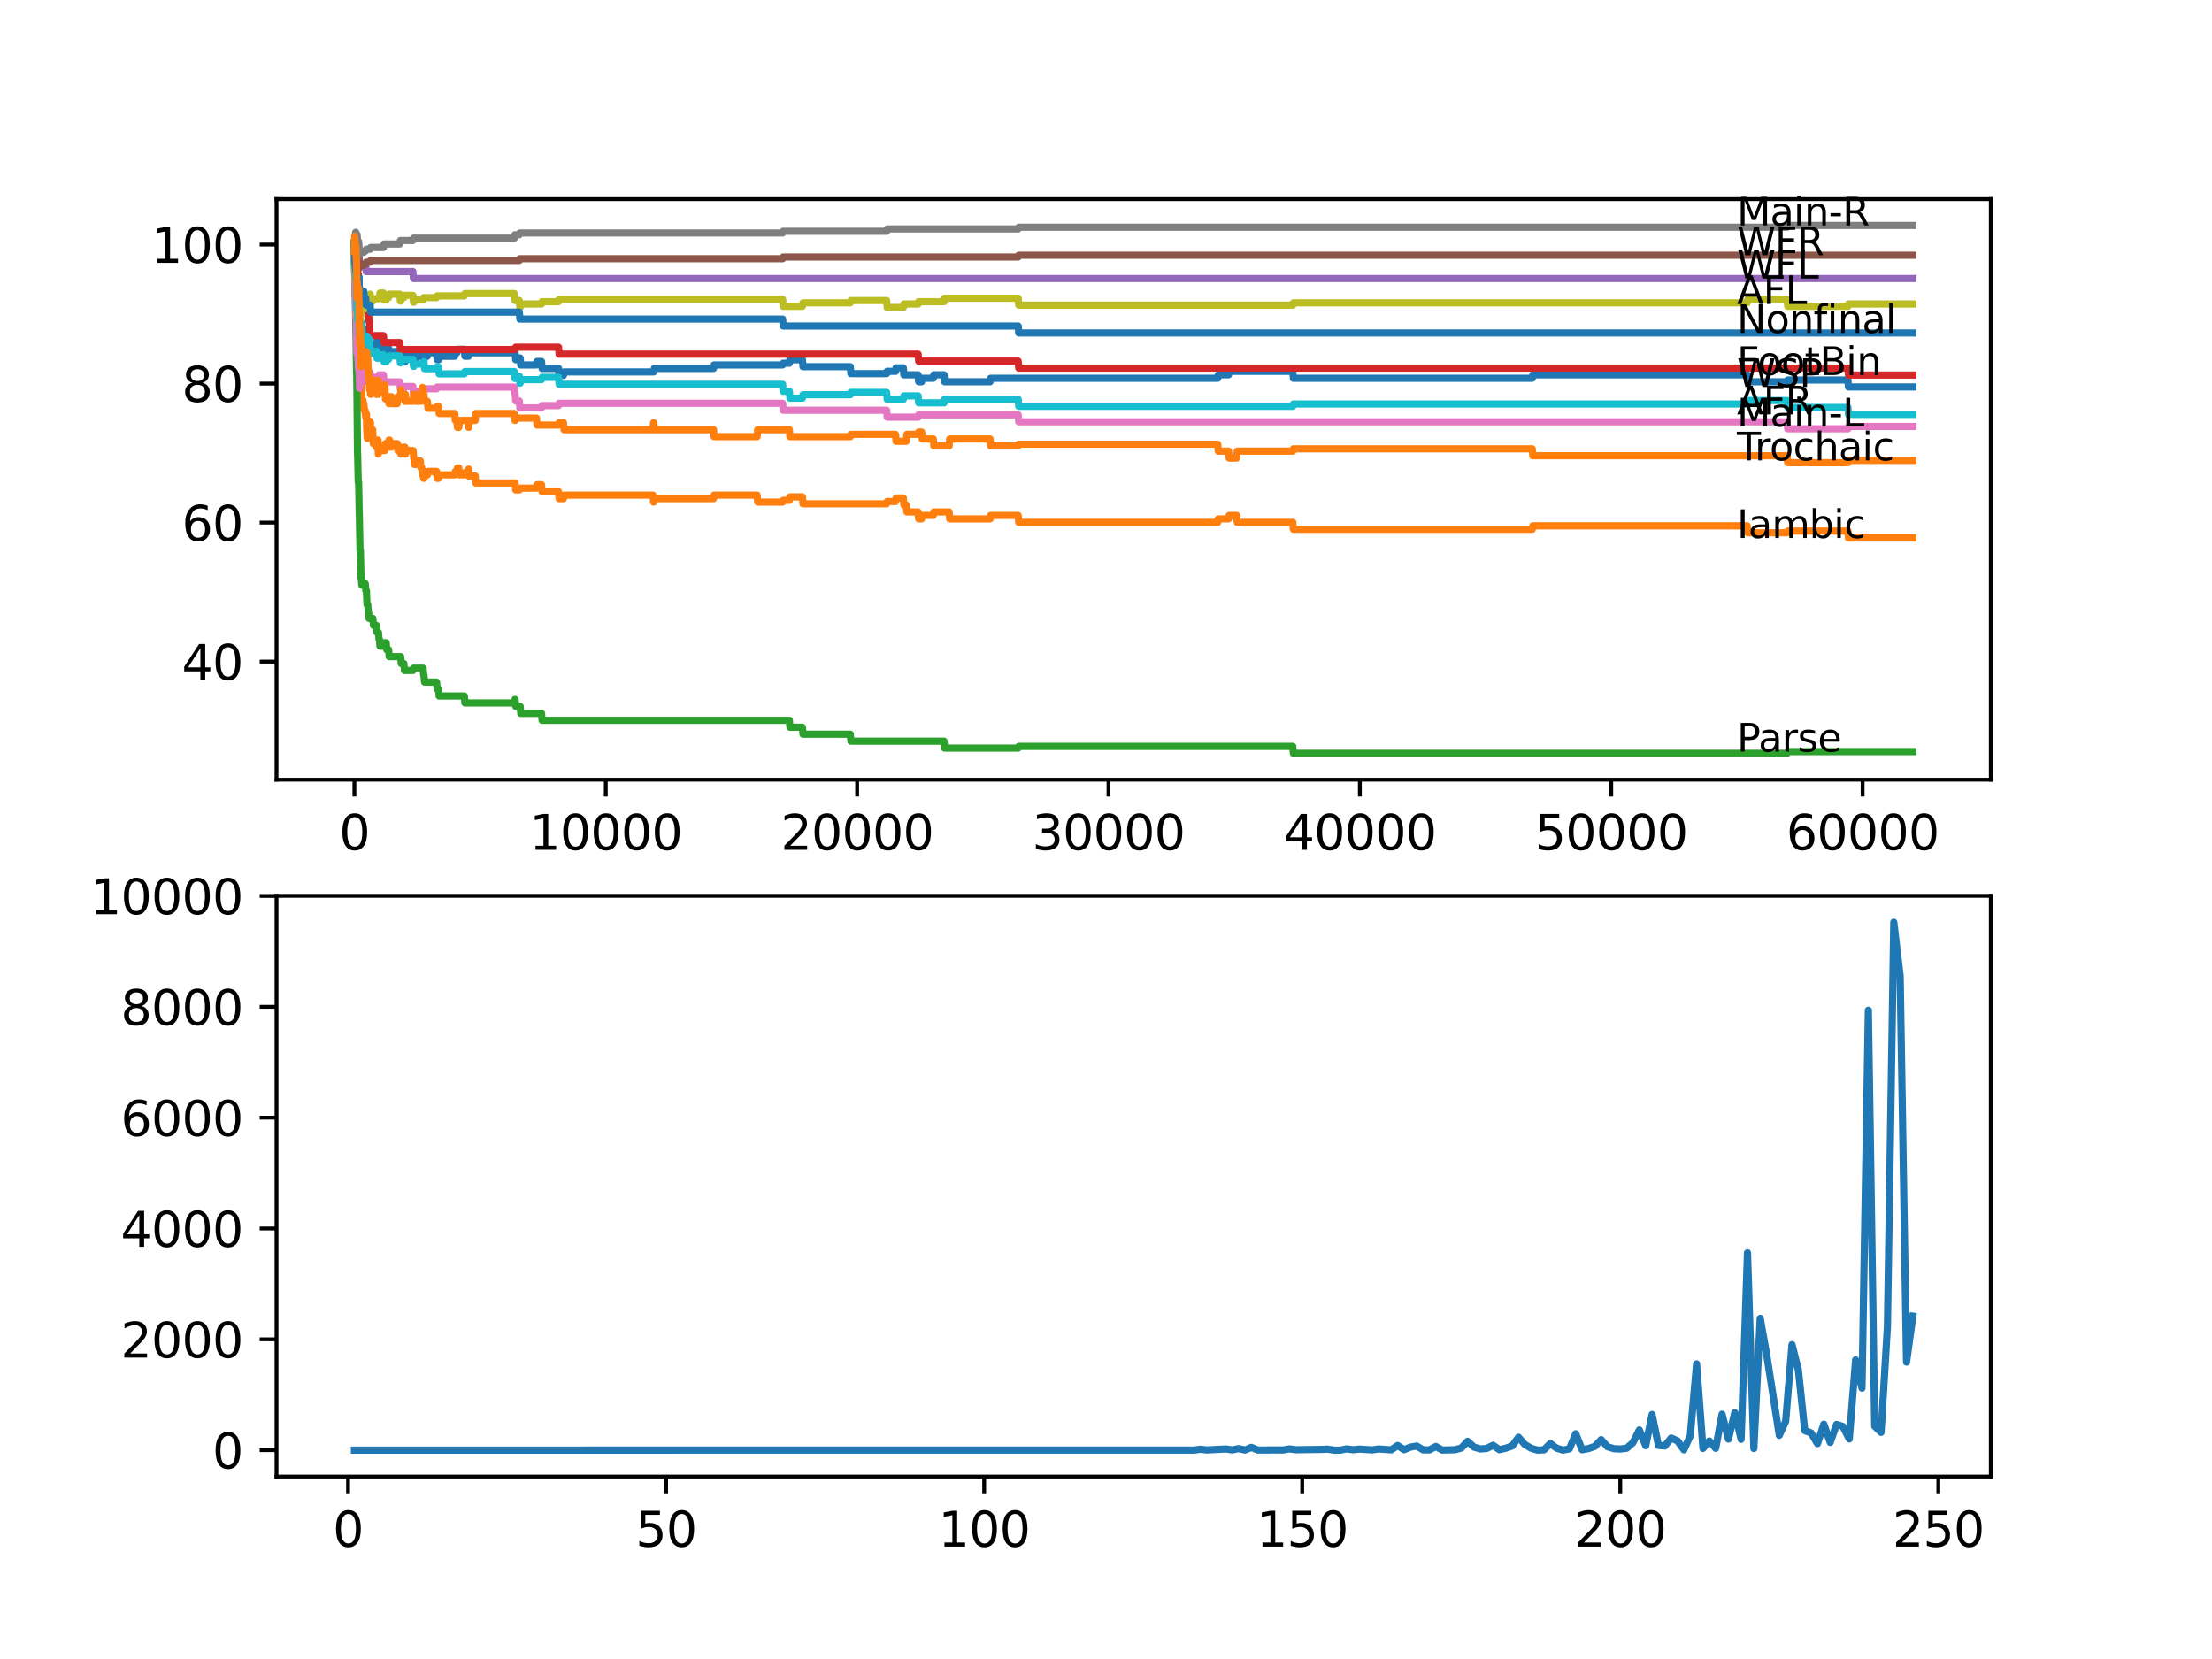 <?xml version="1.0" encoding="utf-8" standalone="no"?>
<!DOCTYPE svg PUBLIC "-//W3C//DTD SVG 1.1//EN"
  "http://www.w3.org/Graphics/SVG/1.1/DTD/svg11.dtd">
<svg xmlns:xlink="http://www.w3.org/1999/xlink" width="460.8pt" height="345.6pt" viewBox="0 0 460.8 345.6" xmlns="http://www.w3.org/2000/svg" version="1.1">
 <defs>
  <style type="text/css">*{stroke-linejoin: round; stroke-linecap: butt}</style>
 </defs>
 <g id="figure_1">
  <g id="patch_1">
   <path d="M 0 345.6 
L 460.8 345.6 
L 460.8 0 
L 0 0 
z
" style="fill: #ffffff"/>
  </g>
  <g id="axes_1">
   <g id="patch_2">
    <path d="M 57.6 162.432 
L 414.72 162.432 
L 414.72 41.472 
L 57.6 41.472 
z
" style="fill: #ffffff"/>
   </g>
   <g id="matplotlib.axis_1">
    <g id="xtick_1">
     <g id="line2d_1">
      <defs>
       <path id="mf651986907" d="M 0 0 
L 0 3.5 
" style="stroke: #000000; stroke-width: 0.8"/>
      </defs>
      <g>
       <use xlink:href="#mf651986907" x="73.827" y="162.432" style="stroke: #000000; stroke-width: 0.8"/>
      </g>
     </g>
     <g id="text_1">
      <!-- 0 -->
      <g transform="translate(70.646 177.03)scale(0.1 -0.1)">
       <defs>
        <path id="DejaVuSans-30" d="M 2034 4250 
Q 1547 4250 1301 3770 
Q 1056 3291 1056 2328 
Q 1056 1369 1301 889 
Q 1547 409 2034 409 
Q 2525 409 2770 889 
Q 3016 1369 3016 2328 
Q 3016 3291 2770 3770 
Q 2525 4250 2034 4250 
z
M 2034 4750 
Q 2819 4750 3233 4129 
Q 3647 3509 3647 2328 
Q 3647 1150 3233 529 
Q 2819 -91 2034 -91 
Q 1250 -91 836 529 
Q 422 1150 422 2328 
Q 422 3509 836 4129 
Q 1250 4750 2034 4750 
z
" transform="scale(0.016)"/>
       </defs>
       <use xlink:href="#DejaVuSans-30"/>
      </g>
     </g>
    </g>
    <g id="xtick_2">
     <g id="line2d_2">
      <g>
       <use xlink:href="#mf651986907" x="126.192" y="162.432" style="stroke: #000000; stroke-width: 0.8"/>
      </g>
     </g>
     <g id="text_2">
      <!-- 10000 -->
      <g transform="translate(110.286 177.03)scale(0.1 -0.1)">
       <defs>
        <path id="DejaVuSans-31" d="M 794 531 
L 1825 531 
L 1825 4091 
L 703 3866 
L 703 4441 
L 1819 4666 
L 2450 4666 
L 2450 531 
L 3481 531 
L 3481 0 
L 794 0 
L 794 531 
z
" transform="scale(0.016)"/>
       </defs>
       <use xlink:href="#DejaVuSans-31"/>
       <use xlink:href="#DejaVuSans-30" x="63.623"/>
       <use xlink:href="#DejaVuSans-30" x="127.246"/>
       <use xlink:href="#DejaVuSans-30" x="190.869"/>
       <use xlink:href="#DejaVuSans-30" x="254.492"/>
      </g>
     </g>
    </g>
    <g id="xtick_3">
     <g id="line2d_3">
      <g>
       <use xlink:href="#mf651986907" x="178.556" y="162.432" style="stroke: #000000; stroke-width: 0.8"/>
      </g>
     </g>
     <g id="text_3">
      <!-- 20000 -->
      <g transform="translate(162.65 177.03)scale(0.1 -0.1)">
       <defs>
        <path id="DejaVuSans-32" d="M 1228 531 
L 3431 531 
L 3431 0 
L 469 0 
L 469 531 
Q 828 903 1448 1529 
Q 2069 2156 2228 2338 
Q 2531 2678 2651 2914 
Q 2772 3150 2772 3378 
Q 2772 3750 2511 3984 
Q 2250 4219 1831 4219 
Q 1534 4219 1204 4116 
Q 875 4013 500 3803 
L 500 4441 
Q 881 4594 1212 4672 
Q 1544 4750 1819 4750 
Q 2544 4750 2975 4387 
Q 3406 4025 3406 3419 
Q 3406 3131 3298 2873 
Q 3191 2616 2906 2266 
Q 2828 2175 2409 1742 
Q 1991 1309 1228 531 
z
" transform="scale(0.016)"/>
       </defs>
       <use xlink:href="#DejaVuSans-32"/>
       <use xlink:href="#DejaVuSans-30" x="63.623"/>
       <use xlink:href="#DejaVuSans-30" x="127.246"/>
       <use xlink:href="#DejaVuSans-30" x="190.869"/>
       <use xlink:href="#DejaVuSans-30" x="254.492"/>
      </g>
     </g>
    </g>
    <g id="xtick_4">
     <g id="line2d_4">
      <g>
       <use xlink:href="#mf651986907" x="230.921" y="162.432" style="stroke: #000000; stroke-width: 0.8"/>
      </g>
     </g>
     <g id="text_4">
      <!-- 30000 -->
      <g transform="translate(215.015 177.03)scale(0.1 -0.1)">
       <defs>
        <path id="DejaVuSans-33" d="M 2597 2516 
Q 3050 2419 3304 2112 
Q 3559 1806 3559 1356 
Q 3559 666 3084 287 
Q 2609 -91 1734 -91 
Q 1441 -91 1130 -33 
Q 819 25 488 141 
L 488 750 
Q 750 597 1062 519 
Q 1375 441 1716 441 
Q 2309 441 2620 675 
Q 2931 909 2931 1356 
Q 2931 1769 2642 2001 
Q 2353 2234 1838 2234 
L 1294 2234 
L 1294 2753 
L 1863 2753 
Q 2328 2753 2575 2939 
Q 2822 3125 2822 3475 
Q 2822 3834 2567 4026 
Q 2313 4219 1838 4219 
Q 1578 4219 1281 4162 
Q 984 4106 628 3988 
L 628 4550 
Q 988 4650 1302 4700 
Q 1616 4750 1894 4750 
Q 2613 4750 3031 4423 
Q 3450 4097 3450 3541 
Q 3450 3153 3228 2886 
Q 3006 2619 2597 2516 
z
" transform="scale(0.016)"/>
       </defs>
       <use xlink:href="#DejaVuSans-33"/>
       <use xlink:href="#DejaVuSans-30" x="63.623"/>
       <use xlink:href="#DejaVuSans-30" x="127.246"/>
       <use xlink:href="#DejaVuSans-30" x="190.869"/>
       <use xlink:href="#DejaVuSans-30" x="254.492"/>
      </g>
     </g>
    </g>
    <g id="xtick_5">
     <g id="line2d_5">
      <g>
       <use xlink:href="#mf651986907" x="283.285" y="162.432" style="stroke: #000000; stroke-width: 0.8"/>
      </g>
     </g>
     <g id="text_5">
      <!-- 40000 -->
      <g transform="translate(267.379 177.03)scale(0.1 -0.1)">
       <defs>
        <path id="DejaVuSans-34" d="M 2419 4116 
L 825 1625 
L 2419 1625 
L 2419 4116 
z
M 2253 4666 
L 3047 4666 
L 3047 1625 
L 3713 1625 
L 3713 1100 
L 3047 1100 
L 3047 0 
L 2419 0 
L 2419 1100 
L 313 1100 
L 313 1709 
L 2253 4666 
z
" transform="scale(0.016)"/>
       </defs>
       <use xlink:href="#DejaVuSans-34"/>
       <use xlink:href="#DejaVuSans-30" x="63.623"/>
       <use xlink:href="#DejaVuSans-30" x="127.246"/>
       <use xlink:href="#DejaVuSans-30" x="190.869"/>
       <use xlink:href="#DejaVuSans-30" x="254.492"/>
      </g>
     </g>
    </g>
    <g id="xtick_6">
     <g id="line2d_6">
      <g>
       <use xlink:href="#mf651986907" x="335.65" y="162.432" style="stroke: #000000; stroke-width: 0.8"/>
      </g>
     </g>
     <g id="text_6">
      <!-- 50000 -->
      <g transform="translate(319.744 177.03)scale(0.1 -0.1)">
       <defs>
        <path id="DejaVuSans-35" d="M 691 4666 
L 3169 4666 
L 3169 4134 
L 1269 4134 
L 1269 2991 
Q 1406 3038 1543 3061 
Q 1681 3084 1819 3084 
Q 2600 3084 3056 2656 
Q 3513 2228 3513 1497 
Q 3513 744 3044 326 
Q 2575 -91 1722 -91 
Q 1428 -91 1123 -41 
Q 819 9 494 109 
L 494 744 
Q 775 591 1075 516 
Q 1375 441 1709 441 
Q 2250 441 2565 725 
Q 2881 1009 2881 1497 
Q 2881 1984 2565 2268 
Q 2250 2553 1709 2553 
Q 1456 2553 1204 2497 
Q 953 2441 691 2322 
L 691 4666 
z
" transform="scale(0.016)"/>
       </defs>
       <use xlink:href="#DejaVuSans-35"/>
       <use xlink:href="#DejaVuSans-30" x="63.623"/>
       <use xlink:href="#DejaVuSans-30" x="127.246"/>
       <use xlink:href="#DejaVuSans-30" x="190.869"/>
       <use xlink:href="#DejaVuSans-30" x="254.492"/>
      </g>
     </g>
    </g>
    <g id="xtick_7">
     <g id="line2d_7">
      <g>
       <use xlink:href="#mf651986907" x="388.014" y="162.432" style="stroke: #000000; stroke-width: 0.8"/>
      </g>
     </g>
     <g id="text_7">
      <!-- 60000 -->
      <g transform="translate(372.108 177.03)scale(0.1 -0.1)">
       <defs>
        <path id="DejaVuSans-36" d="M 2113 2584 
Q 1688 2584 1439 2293 
Q 1191 2003 1191 1497 
Q 1191 994 1439 701 
Q 1688 409 2113 409 
Q 2538 409 2786 701 
Q 3034 994 3034 1497 
Q 3034 2003 2786 2293 
Q 2538 2584 2113 2584 
z
M 3366 4563 
L 3366 3988 
Q 3128 4100 2886 4159 
Q 2644 4219 2406 4219 
Q 1781 4219 1451 3797 
Q 1122 3375 1075 2522 
Q 1259 2794 1537 2939 
Q 1816 3084 2150 3084 
Q 2853 3084 3261 2657 
Q 3669 2231 3669 1497 
Q 3669 778 3244 343 
Q 2819 -91 2113 -91 
Q 1303 -91 875 529 
Q 447 1150 447 2328 
Q 447 3434 972 4092 
Q 1497 4750 2381 4750 
Q 2619 4750 2861 4703 
Q 3103 4656 3366 4563 
z
" transform="scale(0.016)"/>
       </defs>
       <use xlink:href="#DejaVuSans-36"/>
       <use xlink:href="#DejaVuSans-30" x="63.623"/>
       <use xlink:href="#DejaVuSans-30" x="127.246"/>
       <use xlink:href="#DejaVuSans-30" x="190.869"/>
       <use xlink:href="#DejaVuSans-30" x="254.492"/>
      </g>
     </g>
    </g>
   </g>
   <g id="matplotlib.axis_2">
    <g id="ytick_1">
     <g id="line2d_8">
      <defs>
       <path id="m0653a0096f" d="M 0 0 
L -3.5 0 
" style="stroke: #000000; stroke-width: 0.8"/>
      </defs>
      <g>
       <use xlink:href="#m0653a0096f" x="57.6" y="137.822" style="stroke: #000000; stroke-width: 0.8"/>
      </g>
     </g>
     <g id="text_8">
      <!-- 40 -->
      <g transform="translate(37.875 141.622)scale(0.1 -0.1)">
       <use xlink:href="#DejaVuSans-34"/>
       <use xlink:href="#DejaVuSans-30" x="63.623"/>
      </g>
     </g>
    </g>
    <g id="ytick_2">
     <g id="line2d_9">
      <g>
       <use xlink:href="#m0653a0096f" x="57.6" y="108.865" style="stroke: #000000; stroke-width: 0.8"/>
      </g>
     </g>
     <g id="text_9">
      <!-- 60 -->
      <g transform="translate(37.875 112.665)scale(0.1 -0.1)">
       <use xlink:href="#DejaVuSans-36"/>
       <use xlink:href="#DejaVuSans-30" x="63.623"/>
      </g>
     </g>
    </g>
    <g id="ytick_3">
     <g id="line2d_10">
      <g>
       <use xlink:href="#m0653a0096f" x="57.6" y="79.909" style="stroke: #000000; stroke-width: 0.8"/>
      </g>
     </g>
     <g id="text_10">
      <!-- 80 -->
      <g transform="translate(37.875 83.708)scale(0.1 -0.1)">
       <defs>
        <path id="DejaVuSans-38" d="M 2034 2216 
Q 1584 2216 1326 1975 
Q 1069 1734 1069 1313 
Q 1069 891 1326 650 
Q 1584 409 2034 409 
Q 2484 409 2743 651 
Q 3003 894 3003 1313 
Q 3003 1734 2745 1975 
Q 2488 2216 2034 2216 
z
M 1403 2484 
Q 997 2584 770 2862 
Q 544 3141 544 3541 
Q 544 4100 942 4425 
Q 1341 4750 2034 4750 
Q 2731 4750 3128 4425 
Q 3525 4100 3525 3541 
Q 3525 3141 3298 2862 
Q 3072 2584 2669 2484 
Q 3125 2378 3379 2068 
Q 3634 1759 3634 1313 
Q 3634 634 3220 271 
Q 2806 -91 2034 -91 
Q 1263 -91 848 271 
Q 434 634 434 1313 
Q 434 1759 690 2068 
Q 947 2378 1403 2484 
z
M 1172 3481 
Q 1172 3119 1398 2916 
Q 1625 2713 2034 2713 
Q 2441 2713 2670 2916 
Q 2900 3119 2900 3481 
Q 2900 3844 2670 4047 
Q 2441 4250 2034 4250 
Q 1625 4250 1398 4047 
Q 1172 3844 1172 3481 
z
" transform="scale(0.016)"/>
       </defs>
       <use xlink:href="#DejaVuSans-38"/>
       <use xlink:href="#DejaVuSans-30" x="63.623"/>
      </g>
     </g>
    </g>
    <g id="ytick_4">
     <g id="line2d_11">
      <g>
       <use xlink:href="#m0653a0096f" x="57.6" y="50.952" style="stroke: #000000; stroke-width: 0.8"/>
      </g>
     </g>
     <g id="text_11">
      <!-- 100 -->
      <g transform="translate(31.512 54.751)scale(0.1 -0.1)">
       <use xlink:href="#DejaVuSans-31"/>
       <use xlink:href="#DejaVuSans-30" x="63.623"/>
       <use xlink:href="#DejaVuSans-30" x="127.246"/>
      </g>
     </g>
    </g>
   </g>
   <g id="line2d_12">
    <path d="M 73.833 52.4 
L 73.859 51.265 
L 73.885 55.126 
L 73.906 54.354 
L 74.026 58.818 
L 74.032 58.094 
L 74.084 61.835 
L 74.115 61.835 
L 74.121 61.835 
L 74.147 60.749 
L 74.215 62.921 
L 74.225 62.921 
L 74.346 58.094 
L 74.351 59.542 
L 74.435 64.61 
L 74.472 62.438 
L 74.482 62.438 
L 74.498 61.714 
L 74.534 64.61 
L 74.576 64.61 
L 74.582 64.61 
L 74.629 63.162 
L 74.697 66.058 
L 74.707 66.058 
L 74.77 64.489 
L 74.723 68.471 
L 74.807 67.095 
L 74.89 66.733 
L 74.817 68.181 
L 74.901 68.181 
L 74.911 68.181 
L 74.943 71.077 
L 75.021 68.905 
L 75.027 68.905 
L 75.089 68.181 
L 75.1 71.077 
L 75.126 70.353 
L 75.131 70.353 
L 75.152 72.525 
L 75.252 68.905 
L 75.262 68.905 
L 75.372 71.801 
L 75.377 71.077 
L 75.498 71.077 
L 75.613 70.353 
L 75.639 70.353 
L 75.755 69.629 
L 76.09 69.629 
L 76.111 71.077 
L 76.173 69.267 
L 76.194 69.267 
L 76.289 69.267 
L 76.331 68.543 
L 76.378 71.439 
L 76.383 71.439 
L 76.42 71.439 
L 76.493 70.715 
L 76.498 72.163 
L 76.524 72.163 
L 76.592 72.163 
L 76.598 71.439 
L 76.603 72.887 
L 76.702 72.163 
L 76.728 72.163 
L 76.77 71.439 
L 76.776 72.887 
L 76.833 72.887 
L 76.875 72.887 
L 76.975 71.439 
L 76.985 72.887 
L 77.09 72.887 
L 77.215 71.801 
L 77.671 71.801 
L 77.786 73.249 
L 77.959 73.249 
L 78.074 72.525 
L 78.383 72.525 
L 78.504 71.077 
L 78.797 71.077 
L 78.839 70.353 
L 78.844 71.801 
L 78.902 71.801 
L 79.038 71.801 
L 79.153 73.249 
L 80.169 73.249 
L 80.289 71.801 
L 80.446 71.801 
L 80.562 73.249 
L 80.907 73.249 
L 80.954 72.525 
L 80.96 73.972 
L 81.012 73.972 
L 81.536 73.972 
L 81.651 73.249 
L 83.473 73.249 
L 83.504 74.696 
L 83.583 73.972 
L 84.138 73.972 
L 84.253 75.42 
L 84.327 75.42 
L 84.442 74.696 
L 84.463 74.696 
L 84.578 73.972 
L 86.013 73.972 
L 86.128 73.49 
L 86.206 73.49 
L 86.322 74.938 
L 86.568 74.938 
L 86.683 74.214 
L 88.029 74.214 
L 88.139 73.49 
L 88.254 74.938 
L 88.322 74.938 
L 88.437 74.214 
L 89.034 74.214 
L 89.149 73.49 
L 90.945 73.49 
L 91.061 74.938 
L 91.364 74.938 
L 91.48 74.214 
L 94.731 74.214 
L 94.847 73.49 
L 95.182 73.49 
L 95.297 72.766 
L 96.726 72.766 
L 96.842 74.214 
L 97.606 74.214 
L 97.721 73.49 
L 107.315 73.49 
L 107.43 74.938 
L 108.184 74.938 
L 108.299 74.576 
L 108.362 74.576 
L 108.477 76.024 
L 111.76 76.024 
L 111.876 75.3 
L 112.808 75.3 
L 112.923 76.747 
L 116.353 76.747 
L 116.468 78.195 
L 117.379 78.195 
L 117.494 77.471 
L 136.188 77.471 
L 136.304 76.747 
L 148.646 76.747 
L 148.761 76.024 
L 163.036 76.024 
L 163.151 75.662 
L 164.439 75.662 
L 164.554 74.938 
L 167.162 74.938 
L 167.277 76.386 
L 177.137 76.386 
L 177.253 77.833 
L 184.704 77.833 
L 184.819 77.351 
L 186.553 77.351 
L 186.668 76.627 
L 188.181 76.627 
L 188.296 78.075 
L 191.26 78.075 
L 191.375 79.523 
L 191.993 79.523 
L 192.108 78.799 
L 194.423 78.799 
L 194.538 78.075 
L 196.664 78.075 
L 196.779 79.523 
L 206.247 79.523 
L 206.362 78.799 
L 253.673 78.799 
L 253.789 78.075 
L 255.935 78.075 
L 256.051 77.351 
L 269.315 77.351 
L 269.43 78.799 
L 319.197 78.799 
L 319.312 78.075 
L 363.974 78.075 
L 364.089 79.523 
L 372.295 79.523 
L 372.41 79.161 
L 384.956 79.161 
L 385.071 80.608 
L 398.487 80.608 
L 398.487 80.608 
" clip-path="url(#p593bdeb803)" style="fill: none; stroke: #1f77b4; stroke-width: 1.5; stroke-linecap: square"/>
   </g>
   <g id="line2d_13">
    <path d="M 73.833 50.952 
L 73.943 61.328 
L 73.974 60.604 
L 74.032 59.397 
L 74.037 60.845 
L 74.089 59.759 
L 74.11 59.759 
L 74.225 65.189 
L 74.236 64.465 
L 74.288 65.43 
L 74.356 62.534 
L 74.367 62.534 
L 74.466 65.671 
L 74.482 64.948 
L 74.498 64.224 
L 74.534 68.567 
L 74.571 67.843 
L 74.697 72.187 
L 74.707 72.187 
L 74.77 69.894 
L 74.718 73.152 
L 74.812 72.5 
L 74.932 75.396 
L 74.943 75.396 
L 74.969 73.224 
L 74.995 76.12 
L 75.042 75.396 
L 75.163 79.016 
L 75.194 76.844 
L 75.215 81.188 
L 75.252 80.464 
L 75.372 84.807 
L 75.487 84.083 
L 75.498 84.083 
L 75.613 83.359 
L 75.639 84.807 
L 75.723 84.083 
L 75.791 84.083 
L 75.906 85.531 
L 76.074 85.531 
L 76.189 86.979 
L 76.289 86.979 
L 76.331 86.255 
L 76.378 89.151 
L 76.383 89.151 
L 76.388 89.151 
L 76.503 91.322 
L 76.592 91.322 
L 76.713 89.875 
L 76.728 89.875 
L 76.844 89.151 
L 76.875 89.151 
L 76.975 87.703 
L 76.985 89.151 
L 77.09 89.151 
L 77.184 88.065 
L 77.189 89.513 
L 77.195 89.513 
L 77.629 89.513 
L 77.75 92.408 
L 77.959 92.408 
L 78.074 91.684 
L 78.352 91.684 
L 78.383 93.132 
L 78.462 91.684 
L 78.76 91.684 
L 78.797 94.58 
L 78.875 93.856 
L 80.169 93.856 
L 80.289 92.408 
L 80.907 92.408 
L 81.022 91.684 
L 81.143 91.684 
L 81.258 93.132 
L 81.536 93.132 
L 81.651 92.408 
L 82.756 92.408 
L 82.871 93.856 
L 83.29 93.856 
L 83.405 93.132 
L 83.468 93.132 
L 83.504 94.58 
L 83.578 93.856 
L 84.327 93.856 
L 84.337 93.132 
L 84.342 94.58 
L 84.431 94.58 
L 84.463 94.58 
L 84.578 93.856 
L 86.055 93.856 
L 86.17 95.304 
L 86.206 95.304 
L 86.322 96.752 
L 86.568 96.752 
L 86.683 96.028 
L 87.563 96.028 
L 87.678 97.476 
L 87.887 97.476 
L 88.003 98.924 
L 88.029 98.924 
L 88.139 98.2 
L 88.254 99.648 
L 88.322 99.648 
L 88.437 98.924 
L 89.034 98.924 
L 89.149 98.2 
L 90.945 98.2 
L 91.061 99.648 
L 91.364 99.648 
L 91.48 98.924 
L 94.731 98.924 
L 94.847 98.2 
L 95.182 98.2 
L 95.297 97.476 
L 95.58 97.476 
L 95.695 98.924 
L 96.726 98.924 
L 96.842 98.441 
L 97.606 98.441 
L 97.643 97.717 
L 97.648 99.165 
L 97.711 99.165 
L 98.994 99.165 
L 99.109 100.613 
L 107.315 100.613 
L 107.43 102.061 
L 108.184 102.061 
L 108.299 101.699 
L 111.76 101.699 
L 111.876 100.975 
L 112.808 100.975 
L 112.923 102.423 
L 116.353 102.423 
L 116.468 103.87 
L 117.379 103.87 
L 117.494 103.146 
L 136.031 103.146 
L 136.146 104.594 
L 136.188 104.594 
L 136.304 103.87 
L 148.646 103.87 
L 148.761 103.146 
L 157.726 103.146 
L 157.841 104.594 
L 163.036 104.594 
L 163.151 104.232 
L 164.439 104.232 
L 164.554 103.508 
L 167.162 103.508 
L 167.277 104.956 
L 184.704 104.956 
L 184.819 104.474 
L 186.553 104.474 
L 186.668 103.75 
L 188.181 103.75 
L 188.296 105.198 
L 188.804 105.198 
L 188.919 106.645 
L 191.26 106.645 
L 191.375 108.093 
L 191.993 108.093 
L 192.108 107.369 
L 194.423 107.369 
L 194.538 106.645 
L 197.722 106.645 
L 197.837 108.093 
L 206.247 108.093 
L 206.362 107.369 
L 212.106 107.369 
L 212.222 108.817 
L 253.673 108.817 
L 253.789 108.093 
L 255.935 108.093 
L 256.051 107.369 
L 257.622 107.369 
L 257.737 108.817 
L 269.315 108.817 
L 269.43 110.265 
L 319.197 110.265 
L 319.312 109.541 
L 363.974 109.541 
L 364.089 110.989 
L 372.295 110.989 
L 372.41 110.627 
L 384.956 110.627 
L 385.071 112.075 
L 398.487 112.075 
L 398.487 112.075 
" clip-path="url(#p593bdeb803)" style="fill: none; stroke: #ff7f0e; stroke-width: 1.5; stroke-linecap: square"/>
   </g>
   <g id="line2d_14">
    <path d="M 73.833 52.4 
L 73.848 51.627 
L 73.88 55.609 
L 74.011 61.231 
L 74.016 61.231 
L 74.157 70.039 
L 74.163 70.039 
L 74.283 77.761 
L 74.299 77.278 
L 74.309 77.278 
L 74.482 94.652 
L 74.498 94.652 
L 74.629 100.444 
L 74.707 100.444 
L 74.843 107.393 
L 74.854 107.393 
L 74.99 114.633 
L 75.069 114.633 
L 75.199 120.424 
L 75.262 120.424 
L 75.377 121.872 
L 75.791 121.872 
L 75.906 121.582 
L 76.09 121.582 
L 76.205 123.03 
L 76.331 123.03 
L 76.451 125.926 
L 76.598 125.926 
L 76.713 127.374 
L 76.77 127.374 
L 76.886 128.822 
L 77.671 128.822 
L 77.786 130.269 
L 78.409 130.269 
L 78.525 131.717 
L 78.839 131.717 
L 78.954 133.165 
L 79.038 133.165 
L 79.153 134.613 
L 79.876 134.613 
L 79.991 133.889 
L 80.446 133.889 
L 80.562 135.337 
L 80.954 135.337 
L 81.069 136.785 
L 83.473 136.785 
L 83.588 138.233 
L 84.138 138.233 
L 84.253 139.68 
L 86.013 139.68 
L 86.128 139.198 
L 88.139 139.198 
L 88.254 140.646 
L 88.322 140.646 
L 88.437 142.093 
L 90.945 142.093 
L 91.061 143.541 
L 91.364 143.541 
L 91.48 144.989 
L 96.726 144.989 
L 96.842 146.437 
L 107.147 146.437 
L 107.262 145.713 
L 107.315 145.713 
L 107.43 147.161 
L 108.362 147.161 
L 108.477 148.609 
L 112.808 148.609 
L 112.923 150.057 
L 164.439 150.057 
L 164.554 151.504 
L 167.162 151.504 
L 167.277 152.952 
L 177.137 152.952 
L 177.253 154.4 
L 196.664 154.4 
L 196.779 155.848 
L 212.106 155.848 
L 212.222 155.486 
L 269.315 155.486 
L 269.43 156.934 
L 372.295 156.934 
L 372.41 156.572 
L 398.487 156.572 
L 398.487 156.572 
" clip-path="url(#p593bdeb803)" style="fill: none; stroke: #2ca02c; stroke-width: 1.5; stroke-linecap: square"/>
   </g>
   <g id="line2d_15">
    <path d="M 73.833 50.662 
L 73.848 50.662 
L 73.964 52.11 
L 74.11 52.11 
L 74.225 51.748 
L 74.262 51.748 
L 74.335 54.644 
L 74.377 54.282 
L 74.388 54.282 
L 74.508 57.177 
L 74.686 57.177 
L 74.812 61.521 
L 75.042 61.521 
L 75.158 62.969 
L 75.351 62.969 
L 75.466 64.417 
L 75.791 64.417 
L 75.906 64.127 
L 76.493 64.127 
L 76.608 65.575 
L 76.77 65.575 
L 76.886 67.023 
L 76.975 67.023 
L 77.095 69.918 
L 79.876 69.918 
L 79.991 71.366 
L 83.29 71.366 
L 83.405 72.814 
L 107.315 72.814 
L 107.43 72.332 
L 116.353 72.332 
L 116.468 73.779 
L 191.26 73.779 
L 191.375 75.227 
L 212.106 75.227 
L 212.222 76.675 
L 384.956 76.675 
L 385.071 78.123 
L 398.487 78.123 
L 398.487 78.123 
" clip-path="url(#p593bdeb803)" style="fill: none; stroke: #d62728; stroke-width: 1.5; stroke-linecap: square"/>
   </g>
   <g id="line2d_16">
    <path d="M 73.833 50.952 
L 73.843 50.952 
L 73.875 51.917 
L 73.958 50.3 
L 74.037 50.3 
L 74.121 49.335 
L 74.126 50.783 
L 74.142 50.783 
L 74.707 50.783 
L 74.833 55.126 
L 76.168 55.126 
L 76.283 56.574 
L 86.013 56.574 
L 86.128 58.022 
L 398.487 58.022 
L 398.487 58.022 
" clip-path="url(#p593bdeb803)" style="fill: none; stroke: #9467bd; stroke-width: 1.5; stroke-linecap: square"/>
   </g>
   <g id="line2d_17">
    <path d="M 73.833 52.4 
L 73.958 51.458 
L 74.068 51.458 
L 74.121 51.097 
L 74.126 52.544 
L 74.163 52.544 
L 74.241 52.544 
L 74.362 51.579 
L 74.388 51.579 
L 74.503 53.027 
L 74.707 53.027 
L 74.801 55.923 
L 74.822 55.271 
L 75.791 55.271 
L 75.906 54.982 
L 76.168 54.982 
L 76.283 54.62 
L 77.09 54.62 
L 77.205 54.258 
L 108.184 54.258 
L 108.299 53.896 
L 163.036 53.896 
L 163.151 53.534 
L 212.106 53.534 
L 212.222 53.172 
L 398.487 53.172 
L 398.487 53.172 
" clip-path="url(#p593bdeb803)" style="fill: none; stroke: #8c564b; stroke-width: 1.5; stroke-linecap: square"/>
   </g>
   <g id="line2d_18">
    <path d="M 73.833 52.4 
L 73.969 60.604 
L 73.974 60.604 
L 74.1 65.43 
L 74.11 65.43 
L 74.163 64.706 
L 74.168 66.154 
L 74.22 65.189 
L 74.225 65.189 
L 74.341 73.635 
L 74.362 73.273 
L 74.388 73.273 
L 74.466 72.187 
L 74.472 73.635 
L 74.493 73.635 
L 74.498 73.635 
L 74.55 72.066 
L 74.566 74.962 
L 74.587 73.997 
L 74.686 76.892 
L 74.702 75.686 
L 74.712 75.686 
L 74.728 74.117 
L 74.744 77.013 
L 74.801 76.53 
L 74.901 80.874 
L 74.922 79.909 
L 75.042 79.909 
L 75.163 78.943 
L 75.262 78.943 
L 75.383 77.978 
L 75.419 77.978 
L 75.535 77.254 
L 75.791 77.254 
L 75.807 78.702 
L 75.901 77.978 
L 76.168 77.978 
L 76.283 79.426 
L 76.331 79.426 
L 76.446 79.064 
L 76.493 79.064 
L 76.608 78.581 
L 76.77 78.581 
L 76.886 78.099 
L 76.975 78.099 
L 77.09 77.616 
L 77.205 79.064 
L 77.671 79.064 
L 77.786 78.581 
L 78.839 78.581 
L 78.954 78.099 
L 79.876 78.099 
L 79.991 79.547 
L 83.29 79.547 
L 83.405 80.994 
L 84.138 80.994 
L 84.253 80.512 
L 86.013 80.512 
L 86.128 81.96 
L 86.206 81.96 
L 86.322 81.477 
L 88.139 81.477 
L 88.254 80.994 
L 90.945 80.994 
L 91.061 80.633 
L 107.147 80.633 
L 107.262 82.08 
L 107.315 82.08 
L 107.43 83.528 
L 108.184 83.528 
L 108.299 84.976 
L 112.808 84.976 
L 112.923 84.493 
L 116.353 84.493 
L 116.468 84.011 
L 163.036 84.011 
L 163.151 85.459 
L 184.704 85.459 
L 184.819 86.907 
L 191.26 86.907 
L 191.375 86.424 
L 212.106 86.424 
L 212.222 87.872 
L 372.295 87.872 
L 372.41 89.32 
L 384.956 89.32 
L 385.071 88.837 
L 398.487 88.837 
L 398.487 88.837 
" clip-path="url(#p593bdeb803)" style="fill: none; stroke: #e377c2; stroke-width: 1.5; stroke-linecap: square"/>
   </g>
   <g id="line2d_19">
    <path d="M 73.833 50.662 
L 73.969 49.238 
L 73.974 49.238 
L 74.089 48.394 
L 74.121 48.394 
L 74.236 49.842 
L 74.241 49.842 
L 74.362 48.877 
L 74.388 48.877 
L 74.503 50.324 
L 74.707 50.324 
L 74.801 53.22 
L 74.822 52.569 
L 75.791 52.569 
L 75.906 52.279 
L 76.168 52.279 
L 76.283 51.917 
L 77.09 51.917 
L 77.205 51.555 
L 79.876 51.555 
L 79.991 50.831 
L 83.29 50.831 
L 83.405 50.107 
L 86.013 50.107 
L 86.128 49.625 
L 107.147 49.625 
L 107.262 48.901 
L 108.184 48.901 
L 108.299 48.539 
L 163.036 48.539 
L 163.151 48.177 
L 184.704 48.177 
L 184.819 47.694 
L 212.106 47.694 
L 212.222 47.332 
L 372.295 47.332 
L 372.41 46.97 
L 398.487 46.97 
L 398.487 46.97 
" clip-path="url(#p593bdeb803)" style="fill: none; stroke: #7f7f7f; stroke-width: 1.5; stroke-linecap: square"/>
   </g>
   <g id="line2d_20">
    <path d="M 73.833 50.662 
L 73.958 55.73 
L 73.974 55.73 
L 74.079 58.384 
L 74.068 55.488 
L 74.089 57.66 
L 74.11 57.66 
L 74.163 56.574 
L 74.168 58.022 
L 74.225 57.057 
L 74.335 65.503 
L 74.356 63.331 
L 74.367 63.331 
L 74.466 60.314 
L 74.487 61.762 
L 74.498 61.762 
L 74.55 60.194 
L 74.566 63.089 
L 74.587 62.124 
L 74.634 65.02 
L 74.697 63.813 
L 74.707 63.089 
L 74.744 66.226 
L 74.796 65.261 
L 74.801 65.261 
L 74.89 69.846 
L 74.917 67.916 
L 75.032 67.433 
L 75.042 67.433 
L 75.184 64.296 
L 75.262 64.296 
L 75.383 63.331 
L 75.419 63.331 
L 75.535 62.607 
L 75.791 62.607 
L 75.807 64.055 
L 75.901 63.331 
L 76.09 63.331 
L 76.168 62.848 
L 76.173 64.296 
L 76.189 64.296 
L 76.331 64.296 
L 76.451 63.451 
L 76.493 63.451 
L 76.613 62.245 
L 76.77 62.245 
L 76.886 61.762 
L 76.975 61.762 
L 77.09 61.28 
L 77.205 62.728 
L 77.671 62.728 
L 77.786 62.245 
L 78.839 62.245 
L 78.954 61.762 
L 79.038 61.762 
L 79.153 61.038 
L 79.876 61.038 
L 79.991 62.486 
L 80.446 62.486 
L 80.562 62.004 
L 80.954 62.004 
L 81.069 61.28 
L 83.29 61.28 
L 83.405 62.728 
L 83.473 62.728 
L 83.588 62.004 
L 84.138 62.004 
L 84.253 61.521 
L 86.013 61.521 
L 86.128 62.969 
L 86.206 62.969 
L 86.322 62.486 
L 88.139 62.486 
L 88.254 62.004 
L 90.945 62.004 
L 91.061 61.642 
L 96.726 61.642 
L 96.842 61.159 
L 107.147 61.159 
L 107.262 62.607 
L 108.184 62.607 
L 108.299 64.055 
L 108.362 64.055 
L 108.477 63.331 
L 112.808 63.331 
L 112.923 62.848 
L 116.353 62.848 
L 116.468 62.366 
L 163.036 62.366 
L 163.151 63.813 
L 167.162 63.813 
L 167.277 63.089 
L 177.137 63.089 
L 177.253 62.607 
L 184.704 62.607 
L 184.819 64.055 
L 188.181 64.055 
L 188.296 63.331 
L 191.26 63.331 
L 191.375 62.848 
L 196.664 62.848 
L 196.779 62.124 
L 212.106 62.124 
L 212.222 63.572 
L 269.315 63.572 
L 269.43 63.089 
L 363.974 63.089 
L 364.089 62.366 
L 372.295 62.366 
L 372.41 63.813 
L 384.956 63.813 
L 385.071 63.331 
L 398.487 63.331 
L 398.487 63.331 
" clip-path="url(#p593bdeb803)" style="fill: none; stroke: #bcbd22; stroke-width: 1.5; stroke-linecap: square"/>
   </g>
   <g id="line2d_21">
    <path d="M 73.833 50.662 
L 73.843 50.662 
L 73.937 55.73 
L 73.969 55.247 
L 73.974 55.247 
L 74.079 57.901 
L 74.037 55.006 
L 74.089 57.177 
L 74.121 57.177 
L 74.236 58.867 
L 74.246 58.867 
L 74.304 64.658 
L 74.367 61.762 
L 74.388 60.556 
L 74.445 64.175 
L 74.456 64.175 
L 74.466 64.175 
L 74.529 66.709 
L 74.576 65.02 
L 74.582 65.02 
L 74.686 63.089 
L 74.697 64.537 
L 74.807 69.605 
L 74.822 68.76 
L 74.859 68.76 
L 74.901 67.312 
L 74.974 67.554 
L 75.042 67.554 
L 75.089 70.449 
L 75.152 67.795 
L 75.262 67.795 
L 75.351 67.312 
L 75.357 68.76 
L 75.362 68.76 
L 75.419 68.76 
L 75.535 70.208 
L 75.791 70.208 
L 75.807 69.918 
L 75.812 71.366 
L 75.88 71.366 
L 76.09 71.366 
L 76.205 70.884 
L 76.331 70.884 
L 76.451 70.039 
L 76.493 70.039 
L 76.598 71.487 
L 76.603 70.763 
L 76.975 70.763 
L 77.095 73.659 
L 77.671 73.659 
L 77.786 73.176 
L 78.409 73.176 
L 78.525 74.624 
L 79.038 74.624 
L 79.153 73.9 
L 79.876 73.9 
L 79.991 75.348 
L 80.446 75.348 
L 80.562 74.865 
L 80.954 74.865 
L 81.069 74.141 
L 83.29 74.141 
L 83.405 75.589 
L 83.473 75.589 
L 83.588 74.865 
L 86.013 74.865 
L 86.128 76.313 
L 86.206 76.313 
L 86.322 75.831 
L 88.139 75.831 
L 88.254 75.348 
L 88.322 75.348 
L 88.437 76.796 
L 90.945 76.796 
L 91.061 76.434 
L 91.364 76.434 
L 91.48 77.882 
L 96.726 77.882 
L 96.842 77.399 
L 107.147 77.399 
L 107.262 78.847 
L 107.315 78.847 
L 107.43 78.364 
L 108.184 78.364 
L 108.299 79.812 
L 108.362 79.812 
L 108.477 79.088 
L 112.808 79.088 
L 112.923 78.606 
L 116.353 78.606 
L 116.468 80.053 
L 163.036 80.053 
L 163.151 81.501 
L 164.439 81.501 
L 164.554 82.949 
L 167.162 82.949 
L 167.277 82.225 
L 177.137 82.225 
L 177.253 81.743 
L 184.704 81.743 
L 184.819 83.19 
L 188.181 83.19 
L 188.296 82.466 
L 191.26 82.466 
L 191.375 83.914 
L 196.664 83.914 
L 196.779 83.19 
L 212.106 83.19 
L 212.222 84.638 
L 269.315 84.638 
L 269.43 84.156 
L 363.974 84.156 
L 364.089 83.432 
L 372.295 83.432 
L 372.41 84.88 
L 384.956 84.88 
L 385.071 86.327 
L 398.487 86.327 
L 398.487 86.327 
" clip-path="url(#p593bdeb803)" style="fill: none; stroke: #17becf; stroke-width: 1.5; stroke-linecap: square"/>
   </g>
   <g id="line2d_22">
    <path d="M 73.833 50.662 
L 73.958 55.006 
L 74.068 55.006 
L 74.121 56.454 
L 74.178 56.092 
L 74.241 56.092 
L 74.362 58.987 
L 74.388 58.987 
L 74.503 58.625 
L 74.707 58.625 
L 74.801 57.781 
L 74.807 59.229 
L 74.922 60.676 
L 75.791 60.676 
L 75.906 62.124 
L 76.168 62.124 
L 76.283 63.572 
L 77.09 63.572 
L 77.205 65.02 
L 108.184 65.02 
L 108.299 66.468 
L 163.036 66.468 
L 163.151 67.916 
L 212.106 67.916 
L 212.222 69.363 
L 398.487 69.363 
L 398.487 69.363 
" clip-path="url(#p593bdeb803)" style="fill: none; stroke: #1f77b4; stroke-width: 1.5; stroke-linecap: square"/>
   </g>
   <g id="line2d_23">
    <path d="M 73.833 52.4 
L 73.885 49.214 
L 73.964 51.265 
L 74.121 51.265 
L 74.241 54.161 
L 74.252 54.161 
L 74.388 62.124 
L 74.435 58.867 
L 74.529 59.953 
L 74.608 59.953 
L 74.613 61.4 
L 74.718 60.194 
L 74.723 60.194 
L 74.838 67.916 
L 74.854 66.468 
L 74.87 66.468 
L 74.969 71.777 
L 74.99 70.329 
L 75.069 68.398 
L 75.079 71.294 
L 75.095 71.294 
L 75.116 71.294 
L 75.131 70.57 
L 75.189 76.361 
L 75.194 76.361 
L 75.33 72.742 
L 75.351 72.742 
L 75.372 72.259 
L 75.377 73.707 
L 75.451 73.707 
L 75.498 73.707 
L 75.613 75.155 
L 75.639 73.707 
L 75.723 75.155 
L 76.074 75.155 
L 76.111 73.224 
L 76.126 76.12 
L 76.184 74.31 
L 76.289 74.31 
L 76.331 75.758 
L 76.393 73.466 
L 76.42 73.466 
L 76.493 74.914 
L 76.529 74.431 
L 76.592 74.431 
L 76.713 77.327 
L 76.728 77.327 
L 76.77 78.774 
L 76.838 78.292 
L 76.875 78.292 
L 76.975 81.188 
L 76.99 80.705 
L 77.153 80.705 
L 77.184 82.153 
L 77.263 80.705 
L 77.629 80.705 
L 77.744 79.257 
L 77.959 79.257 
L 78.074 80.705 
L 78.352 80.705 
L 78.383 79.257 
L 78.415 82.153 
L 78.457 82.153 
L 78.76 82.153 
L 78.797 79.257 
L 78.875 80.222 
L 80.169 80.222 
L 80.289 83.118 
L 80.446 83.118 
L 80.562 82.635 
L 80.907 82.635 
L 81.022 84.083 
L 81.143 84.083 
L 81.258 82.635 
L 81.536 82.635 
L 81.651 84.083 
L 82.756 84.083 
L 82.871 82.635 
L 83.468 82.635 
L 83.504 81.188 
L 83.578 82.635 
L 84.138 82.635 
L 84.253 82.153 
L 84.327 82.153 
L 84.337 83.601 
L 84.437 82.153 
L 84.463 82.153 
L 84.578 83.601 
L 86.055 83.601 
L 86.17 82.153 
L 86.568 82.153 
L 86.683 83.601 
L 87.563 83.601 
L 87.678 82.153 
L 87.887 82.153 
L 88.003 80.705 
L 88.029 80.705 
L 88.144 82.153 
L 88.322 82.153 
L 88.437 83.601 
L 89.034 83.601 
L 89.149 85.048 
L 90.945 85.048 
L 91.061 84.686 
L 91.364 84.686 
L 91.48 86.134 
L 94.731 86.134 
L 94.847 87.582 
L 95.182 87.582 
L 95.297 89.03 
L 95.58 89.03 
L 95.695 87.582 
L 97.606 87.582 
L 97.643 89.03 
L 97.716 87.582 
L 98.994 87.582 
L 99.109 86.134 
L 107.147 86.134 
L 107.262 87.582 
L 107.315 87.582 
L 107.43 87.1 
L 111.76 87.1 
L 111.876 88.547 
L 116.353 88.547 
L 116.468 88.065 
L 117.379 88.065 
L 117.494 89.513 
L 136.031 89.513 
L 136.146 88.065 
L 136.188 88.065 
L 136.304 89.513 
L 148.646 89.513 
L 148.761 90.96 
L 157.726 90.96 
L 157.841 89.513 
L 164.439 89.513 
L 164.554 90.96 
L 177.137 90.96 
L 177.253 90.478 
L 186.553 90.478 
L 186.668 91.926 
L 188.804 91.926 
L 188.919 90.478 
L 191.26 90.478 
L 191.375 89.995 
L 191.993 89.995 
L 192.108 91.443 
L 194.423 91.443 
L 194.538 92.891 
L 197.722 92.891 
L 197.837 91.443 
L 206.247 91.443 
L 206.362 92.891 
L 212.106 92.891 
L 212.222 92.529 
L 253.673 92.529 
L 253.789 93.977 
L 255.935 93.977 
L 256.051 95.425 
L 257.622 95.425 
L 257.737 93.977 
L 269.315 93.977 
L 269.43 93.494 
L 319.197 93.494 
L 319.312 94.942 
L 372.295 94.942 
L 372.41 96.39 
L 384.956 96.39 
L 385.071 95.907 
L 398.487 95.907 
L 398.487 95.907 
" clip-path="url(#p593bdeb803)" style="fill: none; stroke: #ff7f0e; stroke-width: 1.5; stroke-linecap: square"/>
   </g>
   <g id="patch_3">
    <path d="M 57.6 162.432 
L 57.6 41.472 
" style="fill: none; stroke: #000000; stroke-width: 0.8; stroke-linejoin: miter; stroke-linecap: square"/>
   </g>
   <g id="patch_4">
    <path d="M 414.72 162.432 
L 414.72 41.472 
" style="fill: none; stroke: #000000; stroke-width: 0.8; stroke-linejoin: miter; stroke-linecap: square"/>
   </g>
   <g id="patch_5">
    <path d="M 57.6 162.432 
L 414.72 162.432 
" style="fill: none; stroke: #000000; stroke-width: 0.8; stroke-linejoin: miter; stroke-linecap: square"/>
   </g>
   <g id="patch_6">
    <path d="M 57.6 41.472 
L 414.72 41.472 
" style="fill: none; stroke: #000000; stroke-width: 0.8; stroke-linejoin: miter; stroke-linecap: square"/>
   </g>
   <g id="text_12">
    <!-- WSP -->
    <g transform="translate(361.832 80.608)scale(0.08 -0.08)">
     <defs>
      <path id="DejaVuSans-57" d="M 213 4666 
L 850 4666 
L 1831 722 
L 2809 4666 
L 3519 4666 
L 4500 722 
L 5478 4666 
L 6119 4666 
L 4947 0 
L 4153 0 
L 3169 4050 
L 2175 0 
L 1381 0 
L 213 4666 
z
" transform="scale(0.016)"/>
      <path id="DejaVuSans-53" d="M 3425 4513 
L 3425 3897 
Q 3066 4069 2747 4153 
Q 2428 4238 2131 4238 
Q 1616 4238 1336 4038 
Q 1056 3838 1056 3469 
Q 1056 3159 1242 3001 
Q 1428 2844 1947 2747 
L 2328 2669 
Q 3034 2534 3370 2195 
Q 3706 1856 3706 1288 
Q 3706 609 3251 259 
Q 2797 -91 1919 -91 
Q 1588 -91 1214 -16 
Q 841 59 441 206 
L 441 856 
Q 825 641 1194 531 
Q 1563 422 1919 422 
Q 2459 422 2753 634 
Q 3047 847 3047 1241 
Q 3047 1584 2836 1778 
Q 2625 1972 2144 2069 
L 1759 2144 
Q 1053 2284 737 2584 
Q 422 2884 422 3419 
Q 422 4038 858 4394 
Q 1294 4750 2059 4750 
Q 2388 4750 2728 4690 
Q 3069 4631 3425 4513 
z
" transform="scale(0.016)"/>
      <path id="DejaVuSans-50" d="M 1259 4147 
L 1259 2394 
L 2053 2394 
Q 2494 2394 2734 2622 
Q 2975 2850 2975 3272 
Q 2975 3691 2734 3919 
Q 2494 4147 2053 4147 
L 1259 4147 
z
M 628 4666 
L 2053 4666 
Q 2838 4666 3239 4311 
Q 3641 3956 3641 3272 
Q 3641 2581 3239 2228 
Q 2838 1875 2053 1875 
L 1259 1875 
L 1259 0 
L 628 0 
L 628 4666 
z
" transform="scale(0.016)"/>
     </defs>
     <use xlink:href="#DejaVuSans-57"/>
     <use xlink:href="#DejaVuSans-53" x="98.877"/>
     <use xlink:href="#DejaVuSans-50" x="162.354"/>
    </g>
   </g>
   <g id="text_13">
    <!-- Iambic -->
    <g transform="translate(361.832 112.075)scale(0.08 -0.08)">
     <defs>
      <path id="DejaVuSans-49" d="M 628 4666 
L 1259 4666 
L 1259 0 
L 628 0 
L 628 4666 
z
" transform="scale(0.016)"/>
      <path id="DejaVuSans-61" d="M 2194 1759 
Q 1497 1759 1228 1600 
Q 959 1441 959 1056 
Q 959 750 1161 570 
Q 1363 391 1709 391 
Q 2188 391 2477 730 
Q 2766 1069 2766 1631 
L 2766 1759 
L 2194 1759 
z
M 3341 1997 
L 3341 0 
L 2766 0 
L 2766 531 
Q 2569 213 2275 61 
Q 1981 -91 1556 -91 
Q 1019 -91 701 211 
Q 384 513 384 1019 
Q 384 1609 779 1909 
Q 1175 2209 1959 2209 
L 2766 2209 
L 2766 2266 
Q 2766 2663 2505 2880 
Q 2244 3097 1772 3097 
Q 1472 3097 1187 3025 
Q 903 2953 641 2809 
L 641 3341 
Q 956 3463 1253 3523 
Q 1550 3584 1831 3584 
Q 2591 3584 2966 3190 
Q 3341 2797 3341 1997 
z
" transform="scale(0.016)"/>
      <path id="DejaVuSans-6d" d="M 3328 2828 
Q 3544 3216 3844 3400 
Q 4144 3584 4550 3584 
Q 5097 3584 5394 3201 
Q 5691 2819 5691 2113 
L 5691 0 
L 5113 0 
L 5113 2094 
Q 5113 2597 4934 2840 
Q 4756 3084 4391 3084 
Q 3944 3084 3684 2787 
Q 3425 2491 3425 1978 
L 3425 0 
L 2847 0 
L 2847 2094 
Q 2847 2600 2669 2842 
Q 2491 3084 2119 3084 
Q 1678 3084 1418 2786 
Q 1159 2488 1159 1978 
L 1159 0 
L 581 0 
L 581 3500 
L 1159 3500 
L 1159 2956 
Q 1356 3278 1631 3431 
Q 1906 3584 2284 3584 
Q 2666 3584 2933 3390 
Q 3200 3197 3328 2828 
z
" transform="scale(0.016)"/>
      <path id="DejaVuSans-62" d="M 3116 1747 
Q 3116 2381 2855 2742 
Q 2594 3103 2138 3103 
Q 1681 3103 1420 2742 
Q 1159 2381 1159 1747 
Q 1159 1113 1420 752 
Q 1681 391 2138 391 
Q 2594 391 2855 752 
Q 3116 1113 3116 1747 
z
M 1159 2969 
Q 1341 3281 1617 3432 
Q 1894 3584 2278 3584 
Q 2916 3584 3314 3078 
Q 3713 2572 3713 1747 
Q 3713 922 3314 415 
Q 2916 -91 2278 -91 
Q 1894 -91 1617 61 
Q 1341 213 1159 525 
L 1159 0 
L 581 0 
L 581 4863 
L 1159 4863 
L 1159 2969 
z
" transform="scale(0.016)"/>
      <path id="DejaVuSans-69" d="M 603 3500 
L 1178 3500 
L 1178 0 
L 603 0 
L 603 3500 
z
M 603 4863 
L 1178 4863 
L 1178 4134 
L 603 4134 
L 603 4863 
z
" transform="scale(0.016)"/>
      <path id="DejaVuSans-63" d="M 3122 3366 
L 3122 2828 
Q 2878 2963 2633 3030 
Q 2388 3097 2138 3097 
Q 1578 3097 1268 2742 
Q 959 2388 959 1747 
Q 959 1106 1268 751 
Q 1578 397 2138 397 
Q 2388 397 2633 464 
Q 2878 531 3122 666 
L 3122 134 
Q 2881 22 2623 -34 
Q 2366 -91 2075 -91 
Q 1284 -91 818 406 
Q 353 903 353 1747 
Q 353 2603 823 3093 
Q 1294 3584 2113 3584 
Q 2378 3584 2631 3529 
Q 2884 3475 3122 3366 
z
" transform="scale(0.016)"/>
     </defs>
     <use xlink:href="#DejaVuSans-49"/>
     <use xlink:href="#DejaVuSans-61" x="29.492"/>
     <use xlink:href="#DejaVuSans-6d" x="90.771"/>
     <use xlink:href="#DejaVuSans-62" x="188.184"/>
     <use xlink:href="#DejaVuSans-69" x="251.66"/>
     <use xlink:href="#DejaVuSans-63" x="279.443"/>
    </g>
   </g>
   <g id="text_14">
    <!-- Parse -->
    <g transform="translate(361.832 156.572)scale(0.08 -0.08)">
     <defs>
      <path id="DejaVuSans-72" d="M 2631 2963 
Q 2534 3019 2420 3045 
Q 2306 3072 2169 3072 
Q 1681 3072 1420 2755 
Q 1159 2438 1159 1844 
L 1159 0 
L 581 0 
L 581 3500 
L 1159 3500 
L 1159 2956 
Q 1341 3275 1631 3429 
Q 1922 3584 2338 3584 
Q 2397 3584 2469 3576 
Q 2541 3569 2628 3553 
L 2631 2963 
z
" transform="scale(0.016)"/>
      <path id="DejaVuSans-73" d="M 2834 3397 
L 2834 2853 
Q 2591 2978 2328 3040 
Q 2066 3103 1784 3103 
Q 1356 3103 1142 2972 
Q 928 2841 928 2578 
Q 928 2378 1081 2264 
Q 1234 2150 1697 2047 
L 1894 2003 
Q 2506 1872 2764 1633 
Q 3022 1394 3022 966 
Q 3022 478 2636 193 
Q 2250 -91 1575 -91 
Q 1294 -91 989 -36 
Q 684 19 347 128 
L 347 722 
Q 666 556 975 473 
Q 1284 391 1588 391 
Q 1994 391 2212 530 
Q 2431 669 2431 922 
Q 2431 1156 2273 1281 
Q 2116 1406 1581 1522 
L 1381 1569 
Q 847 1681 609 1914 
Q 372 2147 372 2553 
Q 372 3047 722 3315 
Q 1072 3584 1716 3584 
Q 2034 3584 2315 3537 
Q 2597 3491 2834 3397 
z
" transform="scale(0.016)"/>
      <path id="DejaVuSans-65" d="M 3597 1894 
L 3597 1613 
L 953 1613 
Q 991 1019 1311 708 
Q 1631 397 2203 397 
Q 2534 397 2845 478 
Q 3156 559 3463 722 
L 3463 178 
Q 3153 47 2828 -22 
Q 2503 -91 2169 -91 
Q 1331 -91 842 396 
Q 353 884 353 1716 
Q 353 2575 817 3079 
Q 1281 3584 2069 3584 
Q 2775 3584 3186 3129 
Q 3597 2675 3597 1894 
z
M 3022 2063 
Q 3016 2534 2758 2815 
Q 2500 3097 2075 3097 
Q 1594 3097 1305 2825 
Q 1016 2553 972 2059 
L 3022 2063 
z
" transform="scale(0.016)"/>
     </defs>
     <use xlink:href="#DejaVuSans-50"/>
     <use xlink:href="#DejaVuSans-61" x="55.803"/>
     <use xlink:href="#DejaVuSans-72" x="117.082"/>
     <use xlink:href="#DejaVuSans-73" x="158.195"/>
     <use xlink:href="#DejaVuSans-65" x="210.295"/>
    </g>
   </g>
   <g id="text_15">
    <!-- FootBin -->
    <g transform="translate(361.832 78.123)scale(0.08 -0.08)">
     <defs>
      <path id="DejaVuSans-46" d="M 628 4666 
L 3309 4666 
L 3309 4134 
L 1259 4134 
L 1259 2759 
L 3109 2759 
L 3109 2228 
L 1259 2228 
L 1259 0 
L 628 0 
L 628 4666 
z
" transform="scale(0.016)"/>
      <path id="DejaVuSans-6f" d="M 1959 3097 
Q 1497 3097 1228 2736 
Q 959 2375 959 1747 
Q 959 1119 1226 758 
Q 1494 397 1959 397 
Q 2419 397 2687 759 
Q 2956 1122 2956 1747 
Q 2956 2369 2687 2733 
Q 2419 3097 1959 3097 
z
M 1959 3584 
Q 2709 3584 3137 3096 
Q 3566 2609 3566 1747 
Q 3566 888 3137 398 
Q 2709 -91 1959 -91 
Q 1206 -91 779 398 
Q 353 888 353 1747 
Q 353 2609 779 3096 
Q 1206 3584 1959 3584 
z
" transform="scale(0.016)"/>
      <path id="DejaVuSans-74" d="M 1172 4494 
L 1172 3500 
L 2356 3500 
L 2356 3053 
L 1172 3053 
L 1172 1153 
Q 1172 725 1289 603 
Q 1406 481 1766 481 
L 2356 481 
L 2356 0 
L 1766 0 
Q 1100 0 847 248 
Q 594 497 594 1153 
L 594 3053 
L 172 3053 
L 172 3500 
L 594 3500 
L 594 4494 
L 1172 4494 
z
" transform="scale(0.016)"/>
      <path id="DejaVuSans-42" d="M 1259 2228 
L 1259 519 
L 2272 519 
Q 2781 519 3026 730 
Q 3272 941 3272 1375 
Q 3272 1813 3026 2020 
Q 2781 2228 2272 2228 
L 1259 2228 
z
M 1259 4147 
L 1259 2741 
L 2194 2741 
Q 2656 2741 2882 2914 
Q 3109 3088 3109 3444 
Q 3109 3797 2882 3972 
Q 2656 4147 2194 4147 
L 1259 4147 
z
M 628 4666 
L 2241 4666 
Q 2963 4666 3353 4366 
Q 3744 4066 3744 3513 
Q 3744 3084 3544 2831 
Q 3344 2578 2956 2516 
Q 3422 2416 3680 2098 
Q 3938 1781 3938 1306 
Q 3938 681 3513 340 
Q 3088 0 2303 0 
L 628 0 
L 628 4666 
z
" transform="scale(0.016)"/>
      <path id="DejaVuSans-6e" d="M 3513 2113 
L 3513 0 
L 2938 0 
L 2938 2094 
Q 2938 2591 2744 2837 
Q 2550 3084 2163 3084 
Q 1697 3084 1428 2787 
Q 1159 2491 1159 1978 
L 1159 0 
L 581 0 
L 581 3500 
L 1159 3500 
L 1159 2956 
Q 1366 3272 1645 3428 
Q 1925 3584 2291 3584 
Q 2894 3584 3203 3211 
Q 3513 2838 3513 2113 
z
" transform="scale(0.016)"/>
     </defs>
     <use xlink:href="#DejaVuSans-46"/>
     <use xlink:href="#DejaVuSans-6f" x="53.895"/>
     <use xlink:href="#DejaVuSans-6f" x="115.076"/>
     <use xlink:href="#DejaVuSans-74" x="176.258"/>
     <use xlink:href="#DejaVuSans-42" x="215.467"/>
     <use xlink:href="#DejaVuSans-69" x="284.07"/>
     <use xlink:href="#DejaVuSans-6e" x="311.854"/>
    </g>
   </g>
   <g id="text_16">
    <!-- WFL -->
    <g transform="translate(361.832 58.022)scale(0.08 -0.08)">
     <defs>
      <path id="DejaVuSans-4c" d="M 628 4666 
L 1259 4666 
L 1259 531 
L 3531 531 
L 3531 0 
L 628 0 
L 628 4666 
z
" transform="scale(0.016)"/>
     </defs>
     <use xlink:href="#DejaVuSans-57"/>
     <use xlink:href="#DejaVuSans-46" x="98.877"/>
     <use xlink:href="#DejaVuSans-4c" x="156.396"/>
    </g>
   </g>
   <g id="text_17">
    <!-- WFR -->
    <g transform="translate(361.832 53.172)scale(0.08 -0.08)">
     <defs>
      <path id="DejaVuSans-52" d="M 2841 2188 
Q 3044 2119 3236 1894 
Q 3428 1669 3622 1275 
L 4263 0 
L 3584 0 
L 2988 1197 
Q 2756 1666 2539 1819 
Q 2322 1972 1947 1972 
L 1259 1972 
L 1259 0 
L 628 0 
L 628 4666 
L 2053 4666 
Q 2853 4666 3247 4331 
Q 3641 3997 3641 3322 
Q 3641 2881 3436 2590 
Q 3231 2300 2841 2188 
z
M 1259 4147 
L 1259 2491 
L 2053 2491 
Q 2509 2491 2742 2702 
Q 2975 2913 2975 3322 
Q 2975 3731 2742 3939 
Q 2509 4147 2053 4147 
L 1259 4147 
z
" transform="scale(0.016)"/>
     </defs>
     <use xlink:href="#DejaVuSans-57"/>
     <use xlink:href="#DejaVuSans-46" x="98.877"/>
     <use xlink:href="#DejaVuSans-52" x="156.396"/>
    </g>
   </g>
   <g id="text_18">
    <!-- Main-L -->
    <g transform="translate(361.832 88.837)scale(0.08 -0.08)">
     <defs>
      <path id="DejaVuSans-4d" d="M 628 4666 
L 1569 4666 
L 2759 1491 
L 3956 4666 
L 4897 4666 
L 4897 0 
L 4281 0 
L 4281 4097 
L 3078 897 
L 2444 897 
L 1241 4097 
L 1241 0 
L 628 0 
L 628 4666 
z
" transform="scale(0.016)"/>
      <path id="DejaVuSans-2d" d="M 313 2009 
L 1997 2009 
L 1997 1497 
L 313 1497 
L 313 2009 
z
" transform="scale(0.016)"/>
     </defs>
     <use xlink:href="#DejaVuSans-4d"/>
     <use xlink:href="#DejaVuSans-61" x="86.279"/>
     <use xlink:href="#DejaVuSans-69" x="147.559"/>
     <use xlink:href="#DejaVuSans-6e" x="175.342"/>
     <use xlink:href="#DejaVuSans-2d" x="238.721"/>
     <use xlink:href="#DejaVuSans-4c" x="274.805"/>
    </g>
   </g>
   <g id="text_19">
    <!-- Main-R -->
    <g transform="translate(361.832 46.97)scale(0.08 -0.08)">
     <use xlink:href="#DejaVuSans-4d"/>
     <use xlink:href="#DejaVuSans-61" x="86.279"/>
     <use xlink:href="#DejaVuSans-69" x="147.559"/>
     <use xlink:href="#DejaVuSans-6e" x="175.342"/>
     <use xlink:href="#DejaVuSans-2d" x="238.721"/>
     <use xlink:href="#DejaVuSans-52" x="274.805"/>
    </g>
   </g>
   <g id="text_20">
    <!-- AFL -->
    <g transform="translate(361.832 63.331)scale(0.08 -0.08)">
     <defs>
      <path id="DejaVuSans-41" d="M 2188 4044 
L 1331 1722 
L 3047 1722 
L 2188 4044 
z
M 1831 4666 
L 2547 4666 
L 4325 0 
L 3669 0 
L 3244 1197 
L 1141 1197 
L 716 0 
L 50 0 
L 1831 4666 
z
" transform="scale(0.016)"/>
     </defs>
     <use xlink:href="#DejaVuSans-41"/>
     <use xlink:href="#DejaVuSans-46" x="68.408"/>
     <use xlink:href="#DejaVuSans-4c" x="125.928"/>
    </g>
   </g>
   <g id="text_21">
    <!-- AFR -->
    <g transform="translate(361.832 86.327)scale(0.08 -0.08)">
     <use xlink:href="#DejaVuSans-41"/>
     <use xlink:href="#DejaVuSans-46" x="68.408"/>
     <use xlink:href="#DejaVuSans-52" x="125.928"/>
    </g>
   </g>
   <g id="text_22">
    <!-- Nonfinal -->
    <g transform="translate(361.832 69.363)scale(0.08 -0.08)">
     <defs>
      <path id="DejaVuSans-4e" d="M 628 4666 
L 1478 4666 
L 3547 763 
L 3547 4666 
L 4159 4666 
L 4159 0 
L 3309 0 
L 1241 3903 
L 1241 0 
L 628 0 
L 628 4666 
z
" transform="scale(0.016)"/>
      <path id="DejaVuSans-66" d="M 2375 4863 
L 2375 4384 
L 1825 4384 
Q 1516 4384 1395 4259 
Q 1275 4134 1275 3809 
L 1275 3500 
L 2222 3500 
L 2222 3053 
L 1275 3053 
L 1275 0 
L 697 0 
L 697 3053 
L 147 3053 
L 147 3500 
L 697 3500 
L 697 3744 
Q 697 4328 969 4595 
Q 1241 4863 1831 4863 
L 2375 4863 
z
" transform="scale(0.016)"/>
      <path id="DejaVuSans-6c" d="M 603 4863 
L 1178 4863 
L 1178 0 
L 603 0 
L 603 4863 
z
" transform="scale(0.016)"/>
     </defs>
     <use xlink:href="#DejaVuSans-4e"/>
     <use xlink:href="#DejaVuSans-6f" x="74.805"/>
     <use xlink:href="#DejaVuSans-6e" x="135.986"/>
     <use xlink:href="#DejaVuSans-66" x="199.365"/>
     <use xlink:href="#DejaVuSans-69" x="234.57"/>
     <use xlink:href="#DejaVuSans-6e" x="262.354"/>
     <use xlink:href="#DejaVuSans-61" x="325.732"/>
     <use xlink:href="#DejaVuSans-6c" x="387.012"/>
    </g>
   </g>
   <g id="text_23">
    <!-- Trochaic -->
    <g transform="translate(361.832 95.907)scale(0.08 -0.08)">
     <defs>
      <path id="DejaVuSans-54" d="M -19 4666 
L 3928 4666 
L 3928 4134 
L 2272 4134 
L 2272 0 
L 1638 0 
L 1638 4134 
L -19 4134 
L -19 4666 
z
" transform="scale(0.016)"/>
      <path id="DejaVuSans-68" d="M 3513 2113 
L 3513 0 
L 2938 0 
L 2938 2094 
Q 2938 2591 2744 2837 
Q 2550 3084 2163 3084 
Q 1697 3084 1428 2787 
Q 1159 2491 1159 1978 
L 1159 0 
L 581 0 
L 581 4863 
L 1159 4863 
L 1159 2956 
Q 1366 3272 1645 3428 
Q 1925 3584 2291 3584 
Q 2894 3584 3203 3211 
Q 3513 2838 3513 2113 
z
" transform="scale(0.016)"/>
     </defs>
     <use xlink:href="#DejaVuSans-54"/>
     <use xlink:href="#DejaVuSans-72" x="46.334"/>
     <use xlink:href="#DejaVuSans-6f" x="85.197"/>
     <use xlink:href="#DejaVuSans-63" x="146.379"/>
     <use xlink:href="#DejaVuSans-68" x="201.359"/>
     <use xlink:href="#DejaVuSans-61" x="264.738"/>
     <use xlink:href="#DejaVuSans-69" x="326.018"/>
     <use xlink:href="#DejaVuSans-63" x="353.801"/>
    </g>
   </g>
  </g>
  <g id="axes_2">
   <g id="patch_7">
    <path d="M 57.6 307.584 
L 414.72 307.584 
L 414.72 186.624 
L 57.6 186.624 
z
" style="fill: #ffffff"/>
   </g>
   <g id="matplotlib.axis_3">
    <g id="xtick_8">
     <g id="line2d_24">
      <g>
       <use xlink:href="#mf651986907" x="72.508" y="307.584" style="stroke: #000000; stroke-width: 0.8"/>
      </g>
     </g>
     <g id="text_24">
      <!-- 0 -->
      <g transform="translate(69.326 322.182)scale(0.1 -0.1)">
       <use xlink:href="#DejaVuSans-30"/>
      </g>
     </g>
    </g>
    <g id="xtick_9">
     <g id="line2d_25">
      <g>
       <use xlink:href="#mf651986907" x="138.764" y="307.584" style="stroke: #000000; stroke-width: 0.8"/>
      </g>
     </g>
     <g id="text_25">
      <!-- 50 -->
      <g transform="translate(132.401 322.182)scale(0.1 -0.1)">
       <use xlink:href="#DejaVuSans-35"/>
       <use xlink:href="#DejaVuSans-30" x="63.623"/>
      </g>
     </g>
    </g>
    <g id="xtick_10">
     <g id="line2d_26">
      <g>
       <use xlink:href="#mf651986907" x="205.02" y="307.584" style="stroke: #000000; stroke-width: 0.8"/>
      </g>
     </g>
     <g id="text_26">
      <!-- 100 -->
      <g transform="translate(195.476 322.182)scale(0.1 -0.1)">
       <use xlink:href="#DejaVuSans-31"/>
       <use xlink:href="#DejaVuSans-30" x="63.623"/>
       <use xlink:href="#DejaVuSans-30" x="127.246"/>
      </g>
     </g>
    </g>
    <g id="xtick_11">
     <g id="line2d_27">
      <g>
       <use xlink:href="#mf651986907" x="271.276" y="307.584" style="stroke: #000000; stroke-width: 0.8"/>
      </g>
     </g>
     <g id="text_27">
      <!-- 150 -->
      <g transform="translate(261.732 322.182)scale(0.1 -0.1)">
       <use xlink:href="#DejaVuSans-31"/>
       <use xlink:href="#DejaVuSans-35" x="63.623"/>
       <use xlink:href="#DejaVuSans-30" x="127.246"/>
      </g>
     </g>
    </g>
    <g id="xtick_12">
     <g id="line2d_28">
      <g>
       <use xlink:href="#mf651986907" x="337.532" y="307.584" style="stroke: #000000; stroke-width: 0.8"/>
      </g>
     </g>
     <g id="text_28">
      <!-- 200 -->
      <g transform="translate(327.988 322.182)scale(0.1 -0.1)">
       <use xlink:href="#DejaVuSans-32"/>
       <use xlink:href="#DejaVuSans-30" x="63.623"/>
       <use xlink:href="#DejaVuSans-30" x="127.246"/>
      </g>
     </g>
    </g>
    <g id="xtick_13">
     <g id="line2d_29">
      <g>
       <use xlink:href="#mf651986907" x="403.788" y="307.584" style="stroke: #000000; stroke-width: 0.8"/>
      </g>
     </g>
     <g id="text_29">
      <!-- 250 -->
      <g transform="translate(394.244 322.182)scale(0.1 -0.1)">
       <use xlink:href="#DejaVuSans-32"/>
       <use xlink:href="#DejaVuSans-35" x="63.623"/>
       <use xlink:href="#DejaVuSans-30" x="127.246"/>
      </g>
     </g>
    </g>
   </g>
   <g id="matplotlib.axis_4">
    <g id="ytick_5">
     <g id="line2d_30">
      <g>
       <use xlink:href="#m0653a0096f" x="57.6" y="302.097" style="stroke: #000000; stroke-width: 0.8"/>
      </g>
     </g>
     <g id="text_30">
      <!-- 0 -->
      <g transform="translate(44.237 305.897)scale(0.1 -0.1)">
       <use xlink:href="#DejaVuSans-30"/>
      </g>
     </g>
    </g>
    <g id="ytick_6">
     <g id="line2d_31">
      <g>
       <use xlink:href="#m0653a0096f" x="57.6" y="279.008" style="stroke: #000000; stroke-width: 0.8"/>
      </g>
     </g>
     <g id="text_31">
      <!-- 2000 -->
      <g transform="translate(25.15 282.807)scale(0.1 -0.1)">
       <use xlink:href="#DejaVuSans-32"/>
       <use xlink:href="#DejaVuSans-30" x="63.623"/>
       <use xlink:href="#DejaVuSans-30" x="127.246"/>
       <use xlink:href="#DejaVuSans-30" x="190.869"/>
      </g>
     </g>
    </g>
    <g id="ytick_7">
     <g id="line2d_32">
      <g>
       <use xlink:href="#m0653a0096f" x="57.6" y="255.918" style="stroke: #000000; stroke-width: 0.8"/>
      </g>
     </g>
     <g id="text_32">
      <!-- 4000 -->
      <g transform="translate(25.15 259.718)scale(0.1 -0.1)">
       <use xlink:href="#DejaVuSans-34"/>
       <use xlink:href="#DejaVuSans-30" x="63.623"/>
       <use xlink:href="#DejaVuSans-30" x="127.246"/>
       <use xlink:href="#DejaVuSans-30" x="190.869"/>
      </g>
     </g>
    </g>
    <g id="ytick_8">
     <g id="line2d_33">
      <g>
       <use xlink:href="#m0653a0096f" x="57.6" y="232.829" style="stroke: #000000; stroke-width: 0.8"/>
      </g>
     </g>
     <g id="text_33">
      <!-- 6000 -->
      <g transform="translate(25.15 236.628)scale(0.1 -0.1)">
       <use xlink:href="#DejaVuSans-36"/>
       <use xlink:href="#DejaVuSans-30" x="63.623"/>
       <use xlink:href="#DejaVuSans-30" x="127.246"/>
       <use xlink:href="#DejaVuSans-30" x="190.869"/>
      </g>
     </g>
    </g>
    <g id="ytick_9">
     <g id="line2d_34">
      <g>
       <use xlink:href="#m0653a0096f" x="57.6" y="209.739" style="stroke: #000000; stroke-width: 0.8"/>
      </g>
     </g>
     <g id="text_34">
      <!-- 8000 -->
      <g transform="translate(25.15 213.539)scale(0.1 -0.1)">
       <use xlink:href="#DejaVuSans-38"/>
       <use xlink:href="#DejaVuSans-30" x="63.623"/>
       <use xlink:href="#DejaVuSans-30" x="127.246"/>
       <use xlink:href="#DejaVuSans-30" x="190.869"/>
      </g>
     </g>
    </g>
    <g id="ytick_10">
     <g id="line2d_35">
      <g>
       <use xlink:href="#m0653a0096f" x="57.6" y="186.65" style="stroke: #000000; stroke-width: 0.8"/>
      </g>
     </g>
     <g id="text_35">
      <!-- 10000 -->
      <g transform="translate(18.788 190.449)scale(0.1 -0.1)">
       <use xlink:href="#DejaVuSans-31"/>
       <use xlink:href="#DejaVuSans-30" x="63.623"/>
       <use xlink:href="#DejaVuSans-30" x="127.246"/>
       <use xlink:href="#DejaVuSans-30" x="190.869"/>
       <use xlink:href="#DejaVuSans-30" x="254.492"/>
      </g>
     </g>
    </g>
   </g>
   <g id="line2d_36">
    <path d="M 73.833 302.086 
L 248.749 302.074 
L 250.074 301.901 
L 251.399 302.051 
L 255.374 301.843 
L 256.699 302.04 
L 258.024 301.763 
L 259.35 302.063 
L 260.675 301.509 
L 262 302.063 
L 267.3 302.051 
L 268.625 301.832 
L 269.951 302.005 
L 275.251 301.936 
L 276.576 301.878 
L 277.901 302.086 
L 279.226 302.086 
L 280.552 301.82 
L 281.877 302.005 
L 283.202 301.866 
L 285.852 302.04 
L 287.177 301.843 
L 289.827 302.028 
L 291.153 301.116 
L 292.478 302.005 
L 293.803 301.462 
L 295.128 301.232 
L 296.453 302.028 
L 297.778 302.04 
L 299.103 301.324 
L 300.428 302.063 
L 303.079 302.005 
L 304.404 301.659 
L 305.729 300.25 
L 307.054 301.451 
L 308.379 301.843 
L 309.704 301.739 
L 311.029 301.081 
L 312.354 301.993 
L 313.68 301.682 
L 315.005 301.232 
L 316.33 299.407 
L 317.655 300.92 
L 318.98 301.705 
L 320.305 302.086 
L 321.63 302.028 
L 322.955 300.7 
L 324.281 301.682 
L 325.606 302.074 
L 326.931 301.82 
L 328.256 298.68 
L 329.581 302.005 
L 330.906 301.763 
L 332.231 301.301 
L 333.556 299.904 
L 334.881 301.382 
L 336.207 301.786 
L 337.532 301.855 
L 338.857 301.693 
L 340.182 300.527 
L 341.507 297.884 
L 342.832 301.174 
L 344.157 294.674 
L 345.482 301.105 
L 346.808 301.22 
L 348.133 299.569 
L 349.458 300.158 
L 350.783 302.017 
L 352.108 299.119 
L 353.433 284.122 
L 354.758 301.728 
L 356.083 300.181 
L 357.409 301.705 
L 358.734 294.605 
L 360.059 299.788 
L 361.384 294.282 
L 362.709 299.835 
L 364.034 260.975 
L 365.359 301.751 
L 366.684 274.632 
L 368.009 282.079 
L 370.66 299.003 
L 371.985 296.094 
L 373.31 280.105 
L 374.635 285.415 
L 375.96 298.022 
L 377.285 298.507 
L 378.61 300.724 
L 379.936 296.683 
L 381.261 300.481 
L 382.586 296.741 
L 383.911 297.156 
L 385.236 299.765 
L 386.561 283.303 
L 387.886 289.179 
L 389.211 210.455 
L 390.537 297.11 
L 391.862 298.38 
L 393.187 276.318 
L 394.512 192.122 
L 395.837 203.378 
L 397.162 283.753 
L 398.487 274.182 
L 398.487 274.182 
" clip-path="url(#pd7ac3d1e79)" style="fill: none; stroke: #1f77b4; stroke-width: 1.5; stroke-linecap: square"/>
   </g>
   <g id="patch_8">
    <path d="M 57.6 307.584 
L 57.6 186.624 
" style="fill: none; stroke: #000000; stroke-width: 0.8; stroke-linejoin: miter; stroke-linecap: square"/>
   </g>
   <g id="patch_9">
    <path d="M 414.72 307.584 
L 414.72 186.624 
" style="fill: none; stroke: #000000; stroke-width: 0.8; stroke-linejoin: miter; stroke-linecap: square"/>
   </g>
   <g id="patch_10">
    <path d="M 57.6 307.584 
L 414.72 307.584 
" style="fill: none; stroke: #000000; stroke-width: 0.8; stroke-linejoin: miter; stroke-linecap: square"/>
   </g>
   <g id="patch_11">
    <path d="M 57.6 186.624 
L 414.72 186.624 
" style="fill: none; stroke: #000000; stroke-width: 0.8; stroke-linejoin: miter; stroke-linecap: square"/>
   </g>
  </g>
 </g>
 <defs>
  <clipPath id="p593bdeb803">
   <rect x="57.6" y="41.472" width="357.12" height="120.96"/>
  </clipPath>
  <clipPath id="pd7ac3d1e79">
   <rect x="57.6" y="186.624" width="357.12" height="120.96"/>
  </clipPath>
 </defs>
</svg>
